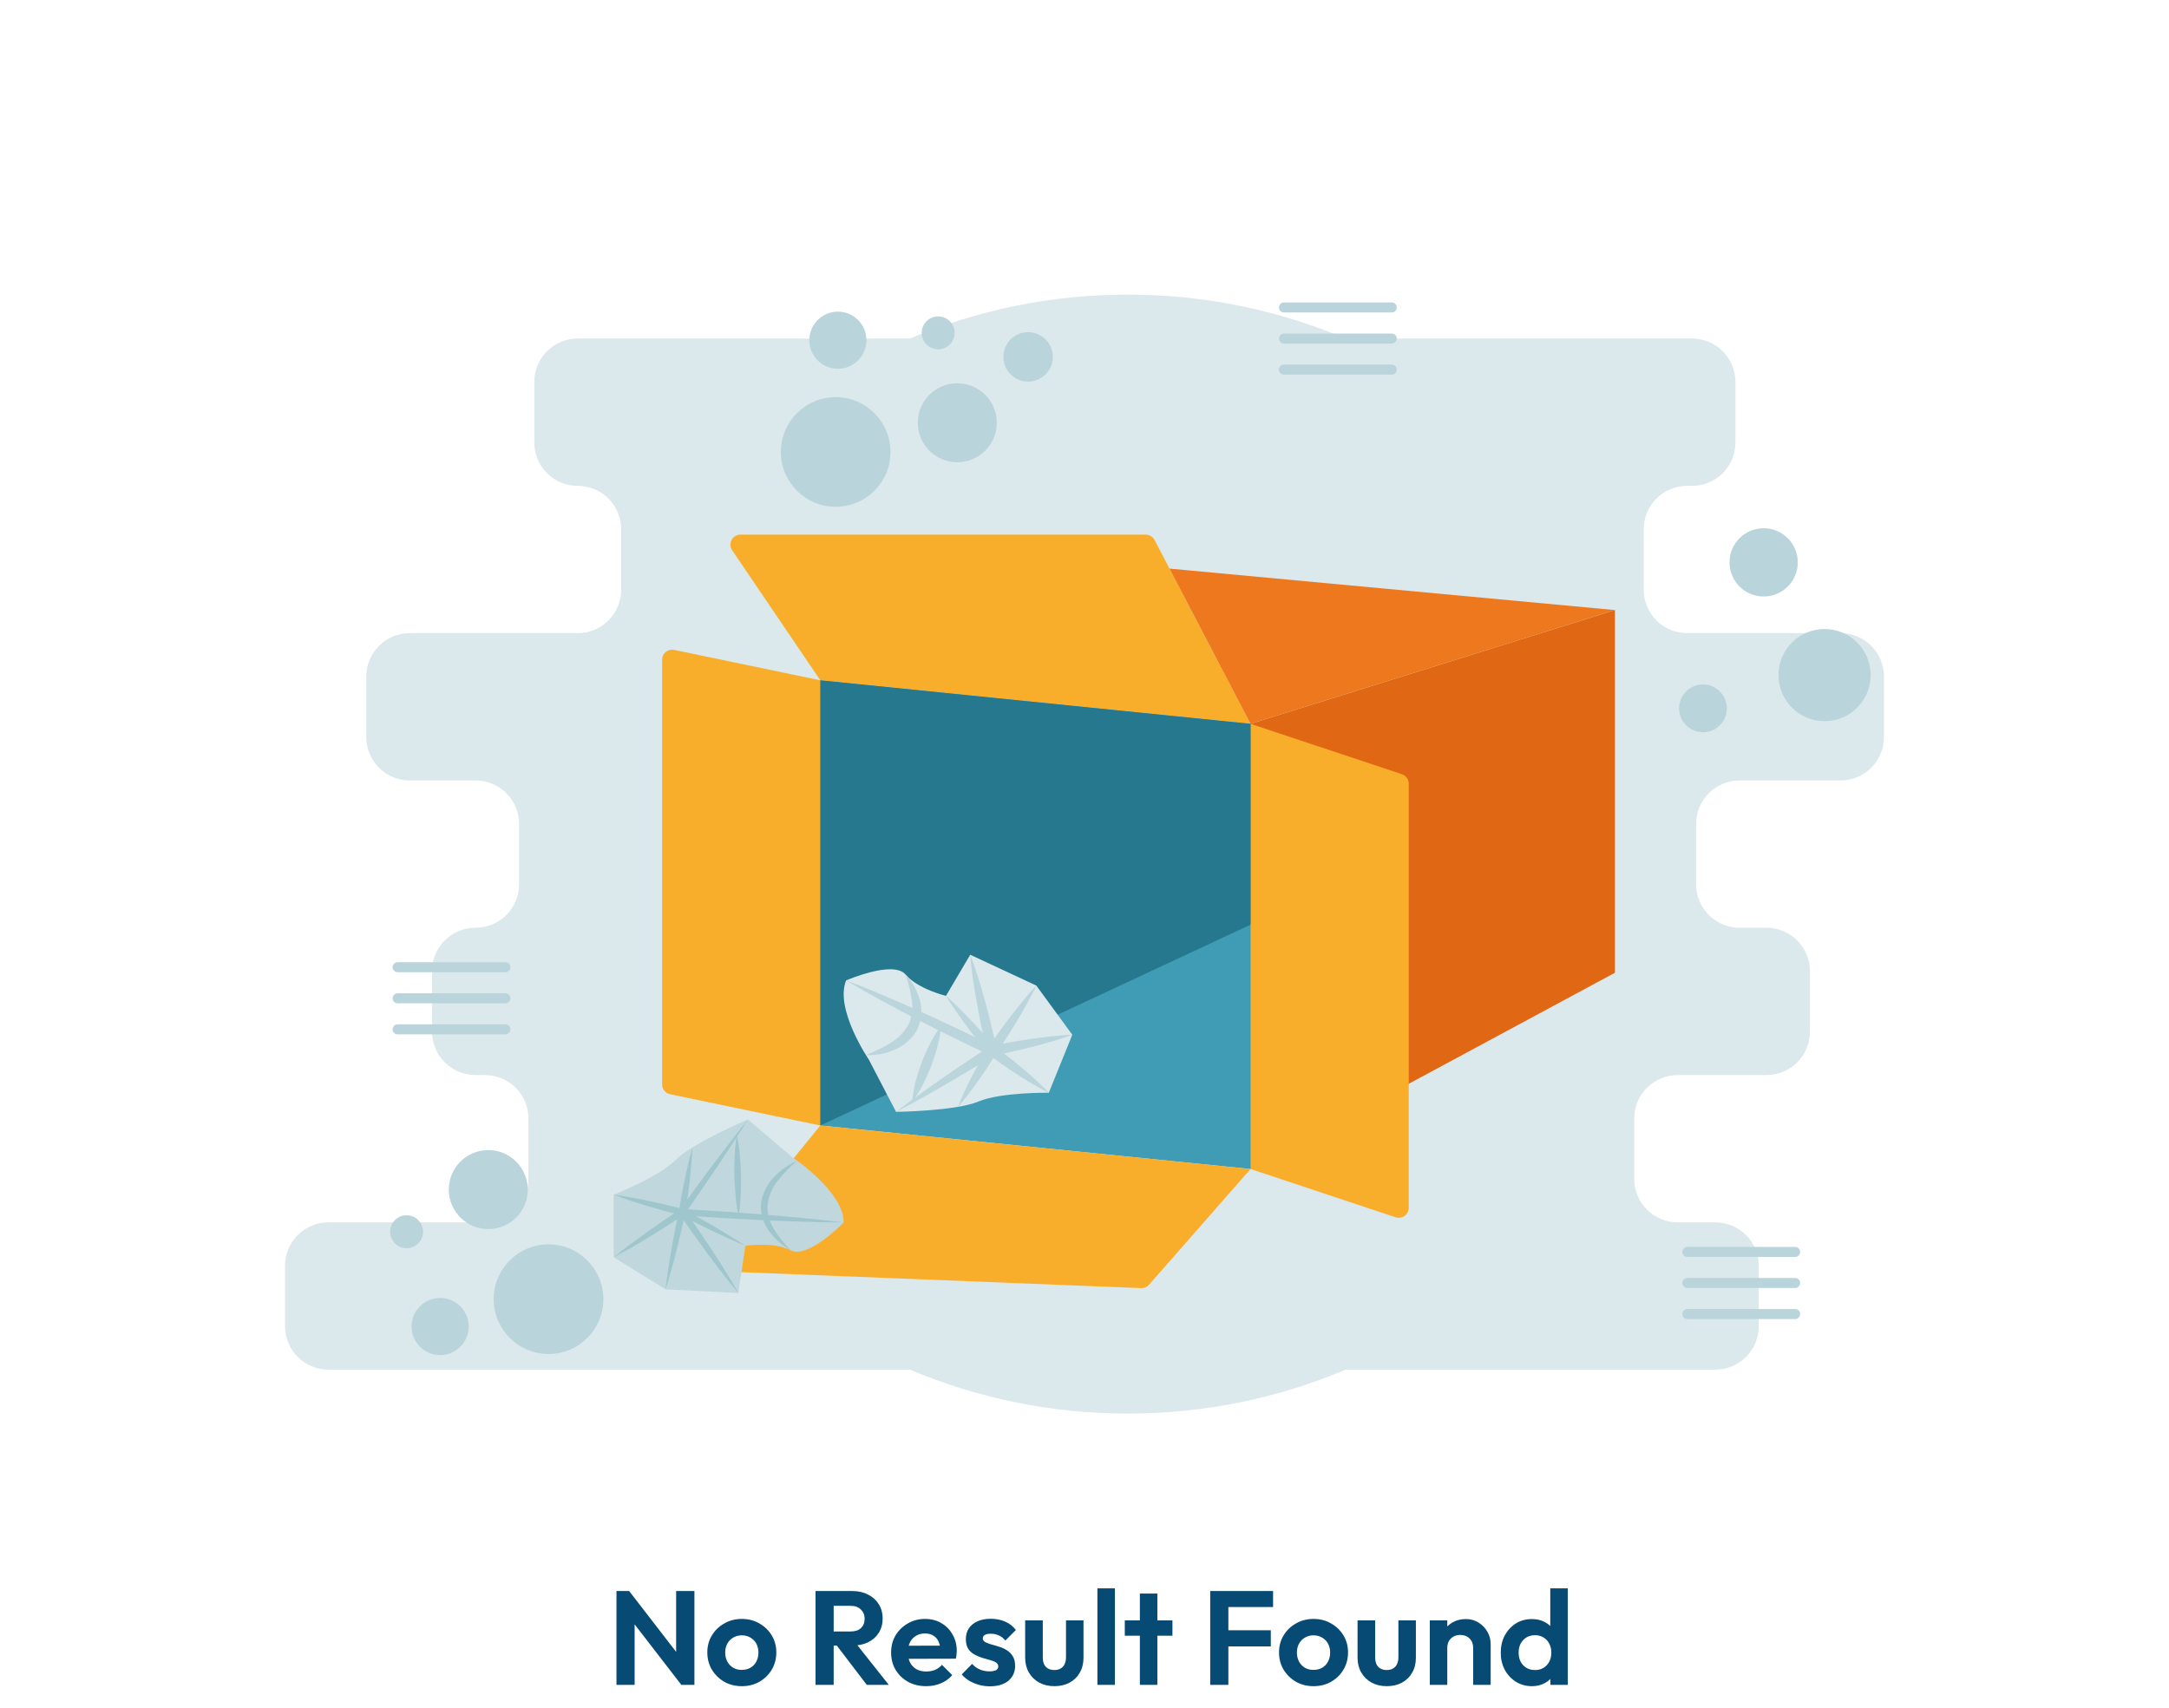 <svg width="650" height="512" viewBox="0 0 650 512" fill="none" xmlns="http://www.w3.org/2000/svg">
<g clip-path="url(#clip0_4050_2400)">
<path d="M337.969 423.695C430.584 423.695 505.664 348.616 505.664 256C505.664 163.385 430.584 88.305 337.969 88.305C245.354 88.305 170.274 163.385 170.274 256C170.274 348.616 245.354 423.695 337.969 423.695Z" fill="#DBE8EC"/>
<path d="M564.583 220.904V202.794C564.583 199.341 563.212 196.029 560.77 193.587C558.328 191.145 555.016 189.773 551.562 189.773H505.603C502.15 189.773 498.838 188.401 496.396 185.959C493.954 183.517 492.582 180.206 492.582 176.752V158.643C492.582 155.189 493.954 151.877 496.396 149.435C498.838 146.993 502.15 145.622 505.603 145.622H507.054C510.508 145.622 513.82 144.25 516.262 141.808C518.703 139.366 520.075 136.054 520.075 132.601V114.491C520.075 111.038 518.703 107.726 516.262 105.284C513.82 102.842 510.508 101.47 507.054 101.47H173.135C169.682 101.47 166.37 102.842 163.928 105.284C161.486 107.726 160.114 111.038 160.114 114.491V132.601C160.114 136.054 161.486 139.366 163.928 141.808C166.37 144.25 169.682 145.622 173.135 145.622C176.589 145.622 179.9 146.993 182.342 149.435C184.784 151.877 186.156 155.189 186.156 158.643V176.752C186.156 180.206 184.784 183.517 182.342 185.959C179.9 188.401 176.589 189.773 173.135 189.773H122.782C119.329 189.773 116.017 191.145 113.575 193.587C111.133 196.029 109.761 199.341 109.761 202.794V220.904C109.761 224.357 111.133 227.669 113.575 230.111C116.017 232.553 119.329 233.924 122.782 233.924H142.54C144.25 233.924 145.943 234.261 147.523 234.916C149.103 235.57 150.538 236.529 151.747 237.738C152.956 238.947 153.915 240.383 154.57 241.962C155.224 243.542 155.561 245.235 155.561 246.945V265.055C155.561 268.508 154.189 271.82 151.747 274.262C149.305 276.704 145.993 278.076 142.54 278.076H142.492C139.039 278.076 135.727 279.448 133.285 281.89C130.843 284.332 129.471 287.643 129.471 291.097V309.206C129.471 312.66 130.843 315.972 133.285 318.414C135.727 320.855 139.039 322.227 142.492 322.227H145.351C147.061 322.227 148.754 322.564 150.334 323.218C151.913 323.873 153.349 324.832 154.558 326.041C155.767 327.25 156.726 328.686 157.381 330.265C158.035 331.845 158.372 333.538 158.372 335.248V353.358C158.372 356.811 157 360.123 154.558 362.565C152.116 365.007 148.804 366.379 145.351 366.379H98.437C94.984 366.379 91.672 367.751 89.23 370.193C86.788 372.634 85.416 375.946 85.416 379.4V397.509C85.416 400.963 86.788 404.275 89.23 406.716C91.672 409.158 94.984 410.53 98.437 410.53H514.045C517.498 410.53 520.81 409.158 523.252 406.716C525.694 404.275 527.066 400.963 527.066 397.509V379.4C527.066 375.946 525.694 372.634 523.252 370.193C520.81 367.751 517.498 366.379 514.045 366.379H502.755C499.302 366.379 495.99 365.007 493.548 362.565C491.106 360.123 489.734 356.811 489.734 353.358V335.248C489.734 331.795 491.106 328.483 493.548 326.041C495.99 323.599 499.302 322.227 502.755 322.227H529.375C532.829 322.227 536.141 320.855 538.582 318.414C541.024 315.972 542.396 312.66 542.396 309.206V291.097C542.396 287.643 541.024 284.332 538.582 281.89C536.141 279.448 532.829 278.076 529.375 278.076H521.3C517.847 278.076 514.535 276.704 512.093 274.262C509.651 271.82 508.279 268.508 508.279 265.055V246.945C508.279 243.492 509.651 240.18 512.093 237.738C514.535 235.296 517.847 233.924 521.3 233.924H551.562C555.016 233.924 558.328 232.553 560.77 230.111C563.212 227.669 564.583 224.357 564.583 220.904Z" fill="#DBE8EC"/>
<path d="M384.775 92.159H417.077" stroke="#B9D4DB" stroke-width="3" stroke-miterlimit="10" stroke-linecap="round"/>
<path d="M384.775 101.47H417.077" stroke="#B9D4DB" stroke-width="3" stroke-miterlimit="10" stroke-linecap="round"/>
<path d="M384.775 110.781H417.077" stroke="#B9D4DB" stroke-width="3" stroke-miterlimit="10" stroke-linecap="round"/>
<path d="M119.153 289.908H151.456" stroke="#B9D4DB" stroke-width="3" stroke-miterlimit="10" stroke-linecap="round"/>
<path d="M119.153 299.218H151.456" stroke="#B9D4DB" stroke-width="3" stroke-miterlimit="10" stroke-linecap="round"/>
<path d="M119.153 308.529H151.456" stroke="#B9D4DB" stroke-width="3" stroke-miterlimit="10" stroke-linecap="round"/>
<path d="M505.663 375.236H537.966" stroke="#B9D4DB" stroke-width="3" stroke-miterlimit="10" stroke-linecap="round"/>
<path d="M505.663 384.546H537.966" stroke="#B9D4DB" stroke-width="3" stroke-miterlimit="10" stroke-linecap="round"/>
<path d="M505.663 393.857H537.966" stroke="#B9D4DB" stroke-width="3" stroke-miterlimit="10" stroke-linecap="round"/>
<path d="M546.78 216.154C554.406 216.154 560.587 209.972 560.587 202.347C560.587 194.722 554.406 188.54 546.78 188.54C539.155 188.54 532.973 194.722 532.973 202.347C532.973 209.972 539.155 216.154 546.78 216.154Z" fill="#B9D4DB"/>
<path d="M510.344 219.471C514.298 219.471 517.503 216.266 517.503 212.312C517.503 208.358 514.298 205.153 510.344 205.153C506.39 205.153 503.185 208.358 503.185 212.312C503.185 216.266 506.39 219.471 510.344 219.471Z" fill="#B9D4DB"/>
<path d="M528.523 178.79C534.172 178.79 538.751 174.211 538.751 168.562C538.751 162.913 534.172 158.334 528.523 158.334C522.874 158.334 518.295 162.913 518.295 168.562C518.295 174.211 522.874 178.79 528.523 178.79Z" fill="#B9D4DB"/>
<path d="M164.38 405.83C173.453 405.83 180.808 398.475 180.808 389.402C180.808 380.329 173.453 372.974 164.38 372.974C155.307 372.974 147.952 380.329 147.952 389.402C147.952 398.475 155.307 405.83 164.38 405.83Z" fill="#B9D4DB"/>
<path d="M131.897 406.155C136.623 406.155 140.454 402.324 140.454 397.598C140.454 392.872 136.623 389.041 131.897 389.041C127.171 389.041 123.34 392.872 123.34 397.598C123.34 402.324 127.171 406.155 131.897 406.155Z" fill="#B9D4DB"/>
<path d="M121.847 374.128C124.573 374.128 126.783 371.918 126.783 369.192C126.783 366.466 124.573 364.256 121.847 364.256C119.121 364.256 116.911 366.466 116.911 369.192C116.911 371.918 119.121 374.128 121.847 374.128Z" fill="#B9D4DB"/>
<path d="M146.321 368.382C152.856 368.382 158.154 363.084 158.154 356.549C158.154 350.014 152.856 344.716 146.321 344.716C139.786 344.716 134.488 350.014 134.488 356.549C134.488 363.084 139.786 368.382 146.321 368.382Z" fill="#B9D4DB"/>
<path d="M250.43 151.891C259.503 151.891 266.858 144.536 266.858 135.463C266.858 126.39 259.503 119.035 250.43 119.035C241.357 119.035 234.002 126.39 234.002 135.463C234.002 144.536 241.357 151.891 250.43 151.891Z" fill="#B9D4DB"/>
<path d="M251.096 110.525C255.822 110.525 259.653 106.694 259.653 101.968C259.653 97.242 255.822 93.411 251.096 93.411C246.37 93.411 242.539 97.242 242.539 101.968C242.539 106.694 246.37 110.525 251.096 110.525Z" fill="#B9D4DB"/>
<path d="M308.091 114.374C312.181 114.374 315.497 111.058 315.497 106.968C315.497 102.878 312.181 99.562 308.091 99.562C304.001 99.562 300.685 102.878 300.685 106.968C300.685 111.058 304.001 114.374 308.091 114.374Z" fill="#B9D4DB"/>
<path d="M281.147 104.707C283.873 104.707 286.083 102.497 286.083 99.771C286.083 97.045 283.873 94.835 281.147 94.835C278.421 94.835 276.211 97.045 276.211 99.771C276.211 102.497 278.421 104.707 281.147 104.707Z" fill="#B9D4DB"/>
<path d="M286.883 138.546C293.418 138.546 298.716 133.248 298.716 126.713C298.716 120.178 293.418 114.88 286.883 114.88C280.348 114.88 275.05 120.178 275.05 126.713C275.05 133.248 280.348 138.546 286.883 138.546Z" fill="#B9D4DB"/>
<path d="M483.963 291.561L374.753 350.388V216.949L483.963 182.855V291.561Z" fill="#E06714"/>
<path d="M374.753 216.949L245.832 203.907L219.41 164.926C219.105 164.475 218.928 163.949 218.898 163.405C218.869 162.861 218.988 162.319 219.243 161.838C219.499 161.356 219.88 160.953 220.347 160.673C220.814 160.392 221.349 160.243 221.894 160.243H343.339C343.887 160.243 344.425 160.393 344.894 160.678C345.362 160.962 345.745 161.369 345.998 161.855L374.753 216.949Z" fill="#F9AE2B"/>
<path d="M245.832 337.346L200.808 327.978C200.133 327.838 199.527 327.469 199.092 326.934C198.657 326.399 198.419 325.731 198.419 325.041V197.73C198.419 197.285 198.519 196.844 198.71 196.442C198.902 196.039 199.181 195.684 199.526 195.403C199.872 195.122 200.277 194.921 200.71 194.816C201.143 194.71 201.594 194.703 202.031 194.793L245.832 203.907V337.346ZM418.219 364.859L374.753 350.388V216.949L420.114 232.051C420.711 232.25 421.231 232.632 421.6 233.143C421.968 233.653 422.166 234.267 422.166 234.897V362.012C422.166 362.488 422.053 362.956 421.837 363.379C421.62 363.802 421.306 364.168 420.921 364.446C420.535 364.724 420.089 364.906 419.619 364.978C419.15 365.05 418.669 365.009 418.219 364.859Z" fill="#F9AE2B"/>
<path d="M374.753 350.388L245.832 337.346V203.907L374.753 216.949V350.388Z" fill="#409CB5"/>
<path d="M341.97 386.091L210.426 380.842L245.832 337.346L374.753 350.388L344.345 385.071C344.051 385.408 343.684 385.674 343.273 385.85C342.862 386.027 342.417 386.109 341.97 386.091Z" fill="#F9AE2B"/>
<path d="M374.753 216.949L483.963 182.855L350.473 170.429L374.753 216.949Z" fill="#EE781D"/>
<path d="M245.832 337.346L374.753 277.148V216.949L245.832 203.907V337.346Z" fill="#25788E"/>
<path d="M253.562 293.863C253.562 293.863 267.647 287.701 271.388 292.102C275.13 296.504 283.492 298.484 283.492 298.484L290.755 286.16L310.561 295.403L321.345 310.148L314.303 327.534C314.303 327.534 299.998 327.314 293.176 330.175C286.353 333.036 268.527 333.256 268.527 333.256L260.385 317.631C260.385 317.631 250.041 302.446 253.562 293.863Z" fill="#DBE8EC"/>
<path d="M283.492 298.484C284.847 299.684 286.148 300.929 287.423 302.196C288.709 303.453 289.947 304.751 291.189 306.045C292.405 307.361 293.654 308.649 294.833 309.996C296.022 311.334 297.233 312.654 298.383 314.026L295.847 315.28C295.272 312.888 294.705 310.493 294.196 308.086C293.677 305.68 293.232 303.258 292.767 300.841C291.919 295.987 291.129 291.121 290.755 286.16C292.551 290.799 293.931 295.532 295.254 300.278C295.874 302.661 296.515 305.039 297.081 307.433C297.657 309.826 298.175 312.231 298.685 314.638L298.69 314.659C298.757 314.977 298.716 315.308 298.574 315.6C298.431 315.892 298.195 316.127 297.902 316.269C297.61 316.411 297.279 316.451 296.961 316.383C296.644 316.315 296.358 316.142 296.15 315.893C295.004 314.518 293.919 313.093 292.813 311.685C291.696 310.286 290.649 308.829 289.569 307.399C288.516 305.947 287.458 304.499 286.448 303.01C285.428 301.531 284.433 300.03 283.492 298.484Z" fill="#BAD5DB"/>
<path d="M310.561 295.403C309.721 297.215 308.776 298.955 307.834 300.698C306.867 302.423 305.894 304.145 304.867 305.83C303.87 307.535 302.798 309.188 301.752 310.86C300.697 312.526 299.583 314.151 298.502 315.799L296.974 313.495C298.978 313.083 300.99 312.709 303.005 312.352C305.029 312.036 307.04 311.66 309.074 311.393C311.1 311.092 313.138 310.847 315.179 310.617C317.227 310.424 319.271 310.215 321.345 310.148C319.405 310.884 317.437 311.477 315.472 312.085C313.5 312.657 311.524 313.214 309.538 313.715C307.558 314.25 305.556 314.675 303.567 315.161C301.569 315.606 299.568 316.034 297.559 316.424L297.528 316.431C297.237 316.487 296.936 316.455 296.664 316.339C296.391 316.224 296.16 316.029 295.999 315.78C295.838 315.532 295.755 315.241 295.761 314.945C295.767 314.649 295.861 314.362 296.031 314.12C297.166 312.508 298.267 310.874 299.429 309.281C300.598 307.693 301.741 306.087 302.96 304.533C304.15 302.959 305.392 301.421 306.641 299.887C307.915 298.37 309.186 296.851 310.561 295.403Z" fill="#BAD5DB"/>
<path d="M314.302 327.534C312.678 326.764 311.141 325.875 309.595 324.997C308.07 324.093 306.558 323.17 305.076 322.206C302.095 320.302 299.21 318.268 296.379 316.162L298.545 315.734C296.833 318.524 295.059 321.276 293.156 323.95C292.224 325.299 291.236 326.614 290.242 327.926C289.226 329.223 288.209 330.521 287.088 331.755C287.663 330.19 288.343 328.688 289.023 327.186C289.726 325.699 290.434 324.214 291.199 322.764C292.688 319.84 294.307 316.993 295.988 314.185C296.088 314.017 296.22 313.871 296.377 313.754C296.534 313.638 296.712 313.553 296.902 313.506C297.091 313.458 297.288 313.448 297.481 313.477C297.675 313.505 297.86 313.572 298.028 313.672L298.141 313.747L298.154 313.757C301.001 315.842 303.795 318 306.492 320.288C307.85 321.419 309.178 322.592 310.491 323.783C311.785 325.002 313.088 326.208 314.302 327.534Z" fill="#BAD5DB"/>
<path d="M253.562 293.863C261.165 296.718 268.581 299.96 275.97 303.259C279.648 304.943 283.334 306.611 286.978 308.365C290.641 310.079 294.27 311.864 297.897 313.652L297.908 313.658C298.139 313.772 298.336 313.945 298.478 314.16C298.62 314.375 298.702 314.624 298.716 314.881C298.73 315.138 298.675 315.394 298.558 315.623C298.44 315.852 298.263 316.046 298.046 316.184C295.651 317.708 293.205 319.154 290.785 320.638C288.368 322.129 285.899 323.538 283.459 324.991C280.995 326.408 278.542 327.841 276.049 329.211C273.568 330.6 271.06 331.949 268.527 333.256C270.782 331.511 273.064 329.81 275.375 328.152C277.672 326.474 280.008 324.857 282.334 323.224C284.684 321.629 287.005 319.988 289.379 318.43C291.748 316.864 294.092 315.26 296.487 313.735L296.635 316.267C292.979 314.539 289.324 312.808 285.703 311.006C282.063 309.244 278.465 307.395 274.858 305.563C267.679 301.83 260.527 298.04 253.562 293.863Z" fill="#BAD5DB"/>
<path d="M259.485 316.225C262.056 315.254 264.529 314.04 266.87 312.6C269.049 311.314 270.864 309.494 272.143 307.311C273.251 305.076 273.649 302.556 273.286 300.088C272.912 297.371 272.277 294.696 271.388 292.102C273.365 294.25 274.808 296.833 275.602 299.642C276.509 302.661 276.218 305.914 274.788 308.724C273.246 311.417 270.844 313.514 267.967 314.679C265.297 315.842 262.394 316.371 259.485 316.225ZM281.978 307.579C281.815 309.63 281.463 311.661 280.924 313.647C280.412 315.6 279.794 317.524 279.074 319.411C278.359 321.299 277.541 323.147 276.623 324.945C275.704 326.786 274.614 328.537 273.368 330.174C273.527 328.123 273.879 326.091 274.418 324.105C274.93 322.152 275.549 320.228 276.272 318.343C276.99 316.455 277.81 314.608 278.727 312.81C279.647 310.969 280.735 309.218 281.978 307.579Z" fill="#BAD5DB"/>
<path d="M252.831 366.414C252.831 366.414 242.102 377.425 236.979 374.756C231.856 372.086 223.363 373.399 223.363 373.399L221.274 387.55L199.445 386.443L183.904 376.841L183.884 358.083C183.884 358.083 197.22 352.903 202.463 347.684C207.707 342.466 224.139 335.552 224.139 335.552L237.564 346.963C237.564 346.963 252.863 357.137 252.831 366.414Z" fill="#C0D8DD"/>
<path d="M223.363 373.399C220.037 372.031 216.787 370.519 213.551 368.982C211.943 368.194 210.322 367.431 208.729 366.615C207.132 365.807 205.526 365.016 203.945 364.177L205.196 362.767C208.059 366.77 210.823 370.841 213.535 374.95C216.213 379.081 218.86 383.235 221.274 387.551C218.062 383.79 215.085 379.867 212.139 375.922C209.226 371.954 206.366 367.949 203.604 363.875L203.597 363.865C203.475 363.685 203.417 363.47 203.432 363.254C203.447 363.038 203.534 362.833 203.678 362.672C203.823 362.511 204.018 362.403 204.231 362.365C204.444 362.328 204.664 362.363 204.855 362.464C206.435 363.305 207.99 364.194 209.553 365.066C211.12 365.929 212.659 366.846 214.212 367.739C217.297 369.56 220.368 371.408 223.363 373.399Z" fill="#9FC6CC"/>
<path d="M199.445 386.443C199.873 382.504 200.49 378.605 201.171 374.72C201.841 370.833 202.62 366.97 203.426 363.112L204.949 364.152L199.802 367.498C198.062 368.576 196.345 369.689 194.587 370.74C192.841 371.809 191.075 372.848 189.303 373.877C187.517 374.887 185.737 375.904 183.904 376.841C185.487 375.525 187.123 374.289 188.753 373.045C190.397 371.821 192.047 370.606 193.717 369.422C195.375 368.219 197.074 367.078 198.75 365.904L203.852 362.489C204.017 362.379 204.211 362.32 204.409 362.321C204.607 362.322 204.801 362.383 204.965 362.494C205.128 362.606 205.255 362.765 205.328 362.949C205.401 363.133 205.417 363.335 205.374 363.529C204.528 367.379 203.656 371.222 202.674 375.043C201.703 378.865 200.668 382.674 199.445 386.443Z" fill="#9FC6CC"/>
<path d="M183.884 358.084C185.651 358.297 187.393 358.606 189.138 358.906C190.877 359.227 192.612 359.563 194.339 359.932C197.796 360.657 201.228 361.481 204.646 362.358L203.419 363.163C203.701 361.551 203.95 359.934 204.258 358.326C204.563 356.717 204.855 355.106 205.201 353.504C205.867 350.296 206.594 347.098 207.508 343.929C207.387 347.225 207.077 350.49 206.707 353.746C206.535 355.375 206.31 356.997 206.097 358.62C205.887 360.244 205.618 361.858 205.381 363.478C205.344 363.735 205.206 363.967 204.997 364.123C204.788 364.278 204.526 364.344 204.269 364.307L204.17 364.287L204.155 364.283C200.734 363.415 197.327 362.493 193.946 361.472C192.253 360.969 190.569 360.432 188.889 359.88C187.214 359.307 185.537 358.743 183.884 358.084Z" fill="#9FC6CC"/>
<path d="M252.831 366.414C248.78 366.403 244.735 366.289 240.689 366.187C236.644 366.068 232.603 365.896 228.561 365.719C220.482 365.33 212.407 364.853 204.339 364.286L204.331 364.286C204.16 364.273 203.995 364.216 203.853 364.119C203.712 364.022 203.598 363.889 203.525 363.733C203.452 363.578 203.421 363.406 203.436 363.235C203.452 363.064 203.512 362.9 203.612 362.76C205.257 360.446 206.953 358.168 208.624 355.873C210.29 353.574 212.01 351.313 213.7 349.031C215.418 346.769 217.113 344.491 218.869 342.256C220.62 340.017 222.343 337.758 224.139 335.552C222.645 337.973 221.078 340.342 219.539 342.732C218.006 345.125 216.411 347.475 214.839 349.841C213.24 352.187 211.669 354.554 210.046 356.884C208.427 359.216 206.834 361.567 205.189 363.881L204.462 362.355C212.538 362.811 220.607 363.365 228.67 364.016C232.701 364.355 236.731 364.698 240.758 365.095C244.784 365.509 248.811 365.911 252.831 366.414Z" fill="#9FC6CC"/>
<path d="M238.926 347.927C236.781 349.66 234.841 351.634 233.145 353.808C231.494 355.849 230.427 358.299 230.058 360.897C229.919 362.165 230.023 363.448 230.366 364.677C230.695 365.947 231.205 367.164 231.881 368.289C233.324 370.634 235.035 372.804 236.979 374.756C234.469 373.359 232.285 371.444 230.572 369.139C228.716 366.731 227.824 363.719 228.07 360.689C228.483 357.712 229.846 354.948 231.955 352.807C233.912 350.711 236.287 349.048 238.926 347.927ZM221.342 364.403C220.908 362.416 220.605 360.403 220.433 358.376C220.243 356.365 220.121 354.352 220.079 352.338C220.029 350.323 220.065 348.307 220.166 346.29C220.249 344.257 220.465 342.233 220.814 340.229C221.25 342.216 221.555 344.229 221.726 346.255C221.915 348.267 222.039 350.279 222.078 352.294C222.123 354.309 222.089 356.325 221.987 358.342C221.904 360.374 221.688 362.399 221.342 364.403Z" fill="#9FC6CC"/>
<path d="M184.743 505V476.88H188.543L190.183 482.32V505H184.743ZM204.183 505L187.503 483.4L188.543 476.88L205.223 498.48L204.183 505ZM204.183 505L202.623 499.72V476.88H208.103V505H204.183ZM222.326 505.4C220.379 505.4 218.619 504.96 217.046 504.08C215.499 503.173 214.259 501.96 213.326 500.44C212.419 498.893 211.966 497.173 211.966 495.28C211.966 493.387 212.419 491.693 213.326 490.2C214.232 488.68 215.472 487.48 217.046 486.6C218.619 485.693 220.366 485.24 222.286 485.24C224.259 485.24 226.019 485.693 227.566 486.6C229.139 487.48 230.379 488.68 231.286 490.2C232.192 491.693 232.646 493.387 232.646 495.28C232.646 497.173 232.192 498.893 231.286 500.44C230.379 501.96 229.139 503.173 227.566 504.08C226.019 504.96 224.272 505.4 222.326 505.4ZM222.286 500.52C223.272 500.52 224.139 500.307 224.886 499.88C225.659 499.427 226.246 498.813 226.646 498.04C227.072 497.24 227.286 496.333 227.286 495.32C227.286 494.307 227.072 493.413 226.646 492.64C226.219 491.867 225.632 491.267 224.886 490.84C224.139 490.387 223.272 490.16 222.286 490.16C221.326 490.16 220.472 490.387 219.726 490.84C218.979 491.267 218.392 491.867 217.966 492.64C217.539 493.413 217.326 494.307 217.326 495.32C217.326 496.333 217.539 497.24 217.966 498.04C218.392 498.813 218.979 499.427 219.726 499.88C220.472 500.307 221.326 500.52 222.286 500.52ZM248.392 493.24V489H254.912C256.245 489 257.272 488.667 257.992 488C258.738 487.307 259.112 486.36 259.112 485.16C259.112 484.067 258.738 483.16 257.992 482.44C257.272 481.693 256.245 481.32 254.912 481.32H248.392V476.88H255.392C257.205 476.88 258.792 477.24 260.152 477.96C261.538 478.653 262.605 479.613 263.352 480.84C264.125 482.067 264.512 483.48 264.512 485.08C264.512 486.733 264.125 488.173 263.352 489.4C262.605 490.6 261.538 491.547 260.152 492.24C258.765 492.907 257.152 493.24 255.312 493.24H248.392ZM244.392 505V476.88H249.832V505H244.392ZM259.752 505L250.472 492.84L255.472 491.28L266.352 505H259.752ZM277.564 505.4C275.537 505.4 273.737 504.973 272.164 504.12C270.591 503.24 269.337 502.04 268.404 500.52C267.497 499 267.044 497.267 267.044 495.32C267.044 493.4 267.484 491.693 268.364 490.2C269.271 488.68 270.497 487.48 272.044 486.6C273.591 485.693 275.311 485.24 277.204 485.24C279.071 485.24 280.711 485.667 282.124 486.52C283.564 487.347 284.684 488.493 285.484 489.96C286.311 491.4 286.724 493.04 286.724 494.88C286.724 495.227 286.697 495.587 286.644 495.96C286.617 496.307 286.551 496.707 286.444 497.16L270.204 497.2V493.28L284.004 493.24L281.884 494.88C281.831 493.733 281.617 492.773 281.244 492C280.897 491.227 280.377 490.64 279.684 490.24C279.017 489.813 278.191 489.6 277.204 489.6C276.164 489.6 275.257 489.84 274.484 490.32C273.711 490.773 273.111 491.427 272.684 492.28C272.284 493.107 272.084 494.093 272.084 495.24C272.084 496.413 272.297 497.44 272.724 498.32C273.177 499.173 273.817 499.84 274.644 500.32C275.471 500.773 276.431 501 277.524 501C278.511 501 279.404 500.84 280.204 500.52C281.004 500.173 281.697 499.667 282.284 499L285.364 502.08C284.431 503.173 283.284 504 281.924 504.56C280.591 505.12 279.137 505.4 277.564 505.4ZM296.605 505.44C295.511 505.44 294.431 505.293 293.365 505C292.325 504.707 291.365 504.307 290.485 503.8C289.605 503.267 288.845 502.627 288.205 501.88L291.325 498.72C291.991 499.467 292.765 500.027 293.645 500.4C294.525 500.773 295.498 500.96 296.565 500.96C297.418 500.96 298.058 500.84 298.485 500.6C298.938 500.36 299.165 500 299.165 499.52C299.165 498.987 298.925 498.573 298.445 498.28C297.991 497.987 297.391 497.747 296.645 497.56C295.898 497.347 295.111 497.12 294.285 496.88C293.485 496.613 292.711 496.28 291.965 495.88C291.218 495.453 290.605 494.88 290.125 494.16C289.671 493.413 289.445 492.453 289.445 491.28C289.445 490.053 289.738 488.987 290.325 488.08C290.938 487.173 291.805 486.467 292.925 485.96C294.045 485.453 295.365 485.2 296.885 485.2C298.485 485.2 299.925 485.48 301.205 486.04C302.511 486.6 303.591 487.44 304.445 488.56L301.285 491.72C300.698 491 300.031 490.48 299.285 490.16C298.565 489.84 297.778 489.68 296.925 489.68C296.151 489.68 295.551 489.8 295.125 490.04C294.725 490.28 294.525 490.613 294.525 491.04C294.525 491.52 294.751 491.893 295.205 492.16C295.685 492.427 296.298 492.667 297.045 492.88C297.791 493.067 298.565 493.293 299.365 493.56C300.191 493.8 300.965 494.147 301.685 494.6C302.431 495.053 303.031 495.653 303.485 496.4C303.965 497.147 304.205 498.107 304.205 499.28C304.205 501.173 303.525 502.68 302.165 503.8C300.805 504.893 298.951 505.44 296.605 505.44ZM315.978 505.4C314.271 505.4 312.751 505.04 311.418 504.32C310.111 503.6 309.085 502.6 308.338 501.32C307.591 500.04 307.218 498.56 307.218 496.88V485.68H312.498V496.76C312.498 497.56 312.631 498.253 312.898 498.84C313.165 499.4 313.565 499.827 314.098 500.12C314.631 500.413 315.258 500.56 315.978 500.56C317.071 500.56 317.925 500.227 318.538 499.56C319.151 498.893 319.458 497.96 319.458 496.76V485.68H324.698V496.88C324.698 498.587 324.325 500.08 323.578 501.36C322.858 502.64 321.831 503.64 320.498 504.36C319.191 505.053 317.685 505.4 315.978 505.4ZM328.871 505V476.08H334.111V505H328.871ZM341.594 505V477.64H346.834V505H341.594ZM337.074 490.28V485.68H351.354V490.28H337.074ZM362.673 505V476.88H368.113V505H362.673ZM366.673 493.48V488.64H380.833V493.48H366.673ZM366.673 481.68V476.88H381.513V481.68H366.673ZM393.654 505.4C391.707 505.4 389.947 504.96 388.374 504.08C386.827 503.173 385.587 501.96 384.654 500.44C383.747 498.893 383.294 497.173 383.294 495.28C383.294 493.387 383.747 491.693 384.654 490.2C385.561 488.68 386.801 487.48 388.374 486.6C389.947 485.693 391.694 485.24 393.614 485.24C395.587 485.24 397.347 485.693 398.894 486.6C400.467 487.48 401.707 488.68 402.614 490.2C403.521 491.693 403.974 493.387 403.974 495.28C403.974 497.173 403.521 498.893 402.614 500.44C401.707 501.96 400.467 503.173 398.894 504.08C397.347 504.96 395.601 505.4 393.654 505.4ZM393.614 500.52C394.601 500.52 395.467 500.307 396.214 499.88C396.987 499.427 397.574 498.813 397.974 498.04C398.401 497.24 398.614 496.333 398.614 495.32C398.614 494.307 398.401 493.413 397.974 492.64C397.547 491.867 396.961 491.267 396.214 490.84C395.467 490.387 394.601 490.16 393.614 490.16C392.654 490.16 391.801 490.387 391.054 490.84C390.307 491.267 389.721 491.867 389.294 492.64C388.867 493.413 388.654 494.307 388.654 495.32C388.654 496.333 388.867 497.24 389.294 498.04C389.721 498.813 390.307 499.427 391.054 499.88C391.801 500.307 392.654 500.52 393.614 500.52ZM415.587 505.4C413.881 505.4 412.361 505.04 411.027 504.32C409.721 503.6 408.694 502.6 407.947 501.32C407.201 500.04 406.827 498.56 406.827 496.88V485.68H412.107V496.76C412.107 497.56 412.241 498.253 412.507 498.84C412.774 499.4 413.174 499.827 413.707 500.12C414.241 500.413 414.867 500.56 415.587 500.56C416.681 500.56 417.534 500.227 418.147 499.56C418.761 498.893 419.067 497.96 419.067 496.76V485.68H424.307V496.88C424.307 498.587 423.934 500.08 423.187 501.36C422.467 502.64 421.441 503.64 420.107 504.36C418.801 505.053 417.294 505.4 415.587 505.4ZM441.48 505V493.92C441.48 492.773 441.12 491.84 440.4 491.12C439.68 490.4 438.747 490.04 437.6 490.04C436.853 490.04 436.187 490.2 435.6 490.52C435.013 490.84 434.547 491.293 434.2 491.88C433.88 492.467 433.72 493.147 433.72 493.92L431.68 492.88C431.68 491.36 432 490.04 432.64 488.92C433.307 487.773 434.213 486.88 435.36 486.24C436.533 485.6 437.853 485.28 439.32 485.28C440.733 485.28 442 485.64 443.12 486.36C444.24 487.053 445.12 487.973 445.76 489.12C446.4 490.24 446.72 491.453 446.72 492.76V505H441.48ZM428.48 505V485.68H433.72V505H428.48ZM459.101 505.4C457.314 505.4 455.714 504.96 454.301 504.08C452.888 503.2 451.768 502 450.941 500.48C450.141 498.96 449.741 497.253 449.741 495.36C449.741 493.44 450.141 491.72 450.941 490.2C451.768 488.68 452.874 487.48 454.261 486.6C455.674 485.72 457.288 485.28 459.101 485.28C460.488 485.28 461.728 485.56 462.821 486.12C463.941 486.68 464.834 487.467 465.501 488.48C466.194 489.467 466.568 490.587 466.621 491.84V498.72C466.568 499.973 466.208 501.107 465.541 502.12C464.874 503.133 463.981 503.933 462.861 504.52C461.741 505.107 460.488 505.4 459.101 505.4ZM459.981 500.56C460.968 500.56 461.821 500.347 462.541 499.92C463.288 499.467 463.861 498.853 464.261 498.08C464.688 497.28 464.901 496.36 464.901 495.32C464.901 494.307 464.688 493.413 464.261 492.64C463.861 491.84 463.288 491.227 462.541 490.8C461.821 490.347 460.981 490.12 460.021 490.12C459.034 490.12 458.168 490.347 457.421 490.8C456.701 491.253 456.128 491.867 455.701 492.64C455.301 493.413 455.101 494.307 455.101 495.32C455.101 496.36 455.301 497.28 455.701 498.08C456.128 498.853 456.714 499.467 457.461 499.92C458.208 500.347 459.048 500.56 459.981 500.56ZM469.821 505H464.621V499.8L465.461 495.08L464.581 490.44V476.08H469.821V505Z" fill="#074A74"/>
</g>
<defs>
<clipPath id="clip0_4050_2400">
<rect width="650" height="512" fill="white"/>
</clipPath>
</defs>
</svg>
